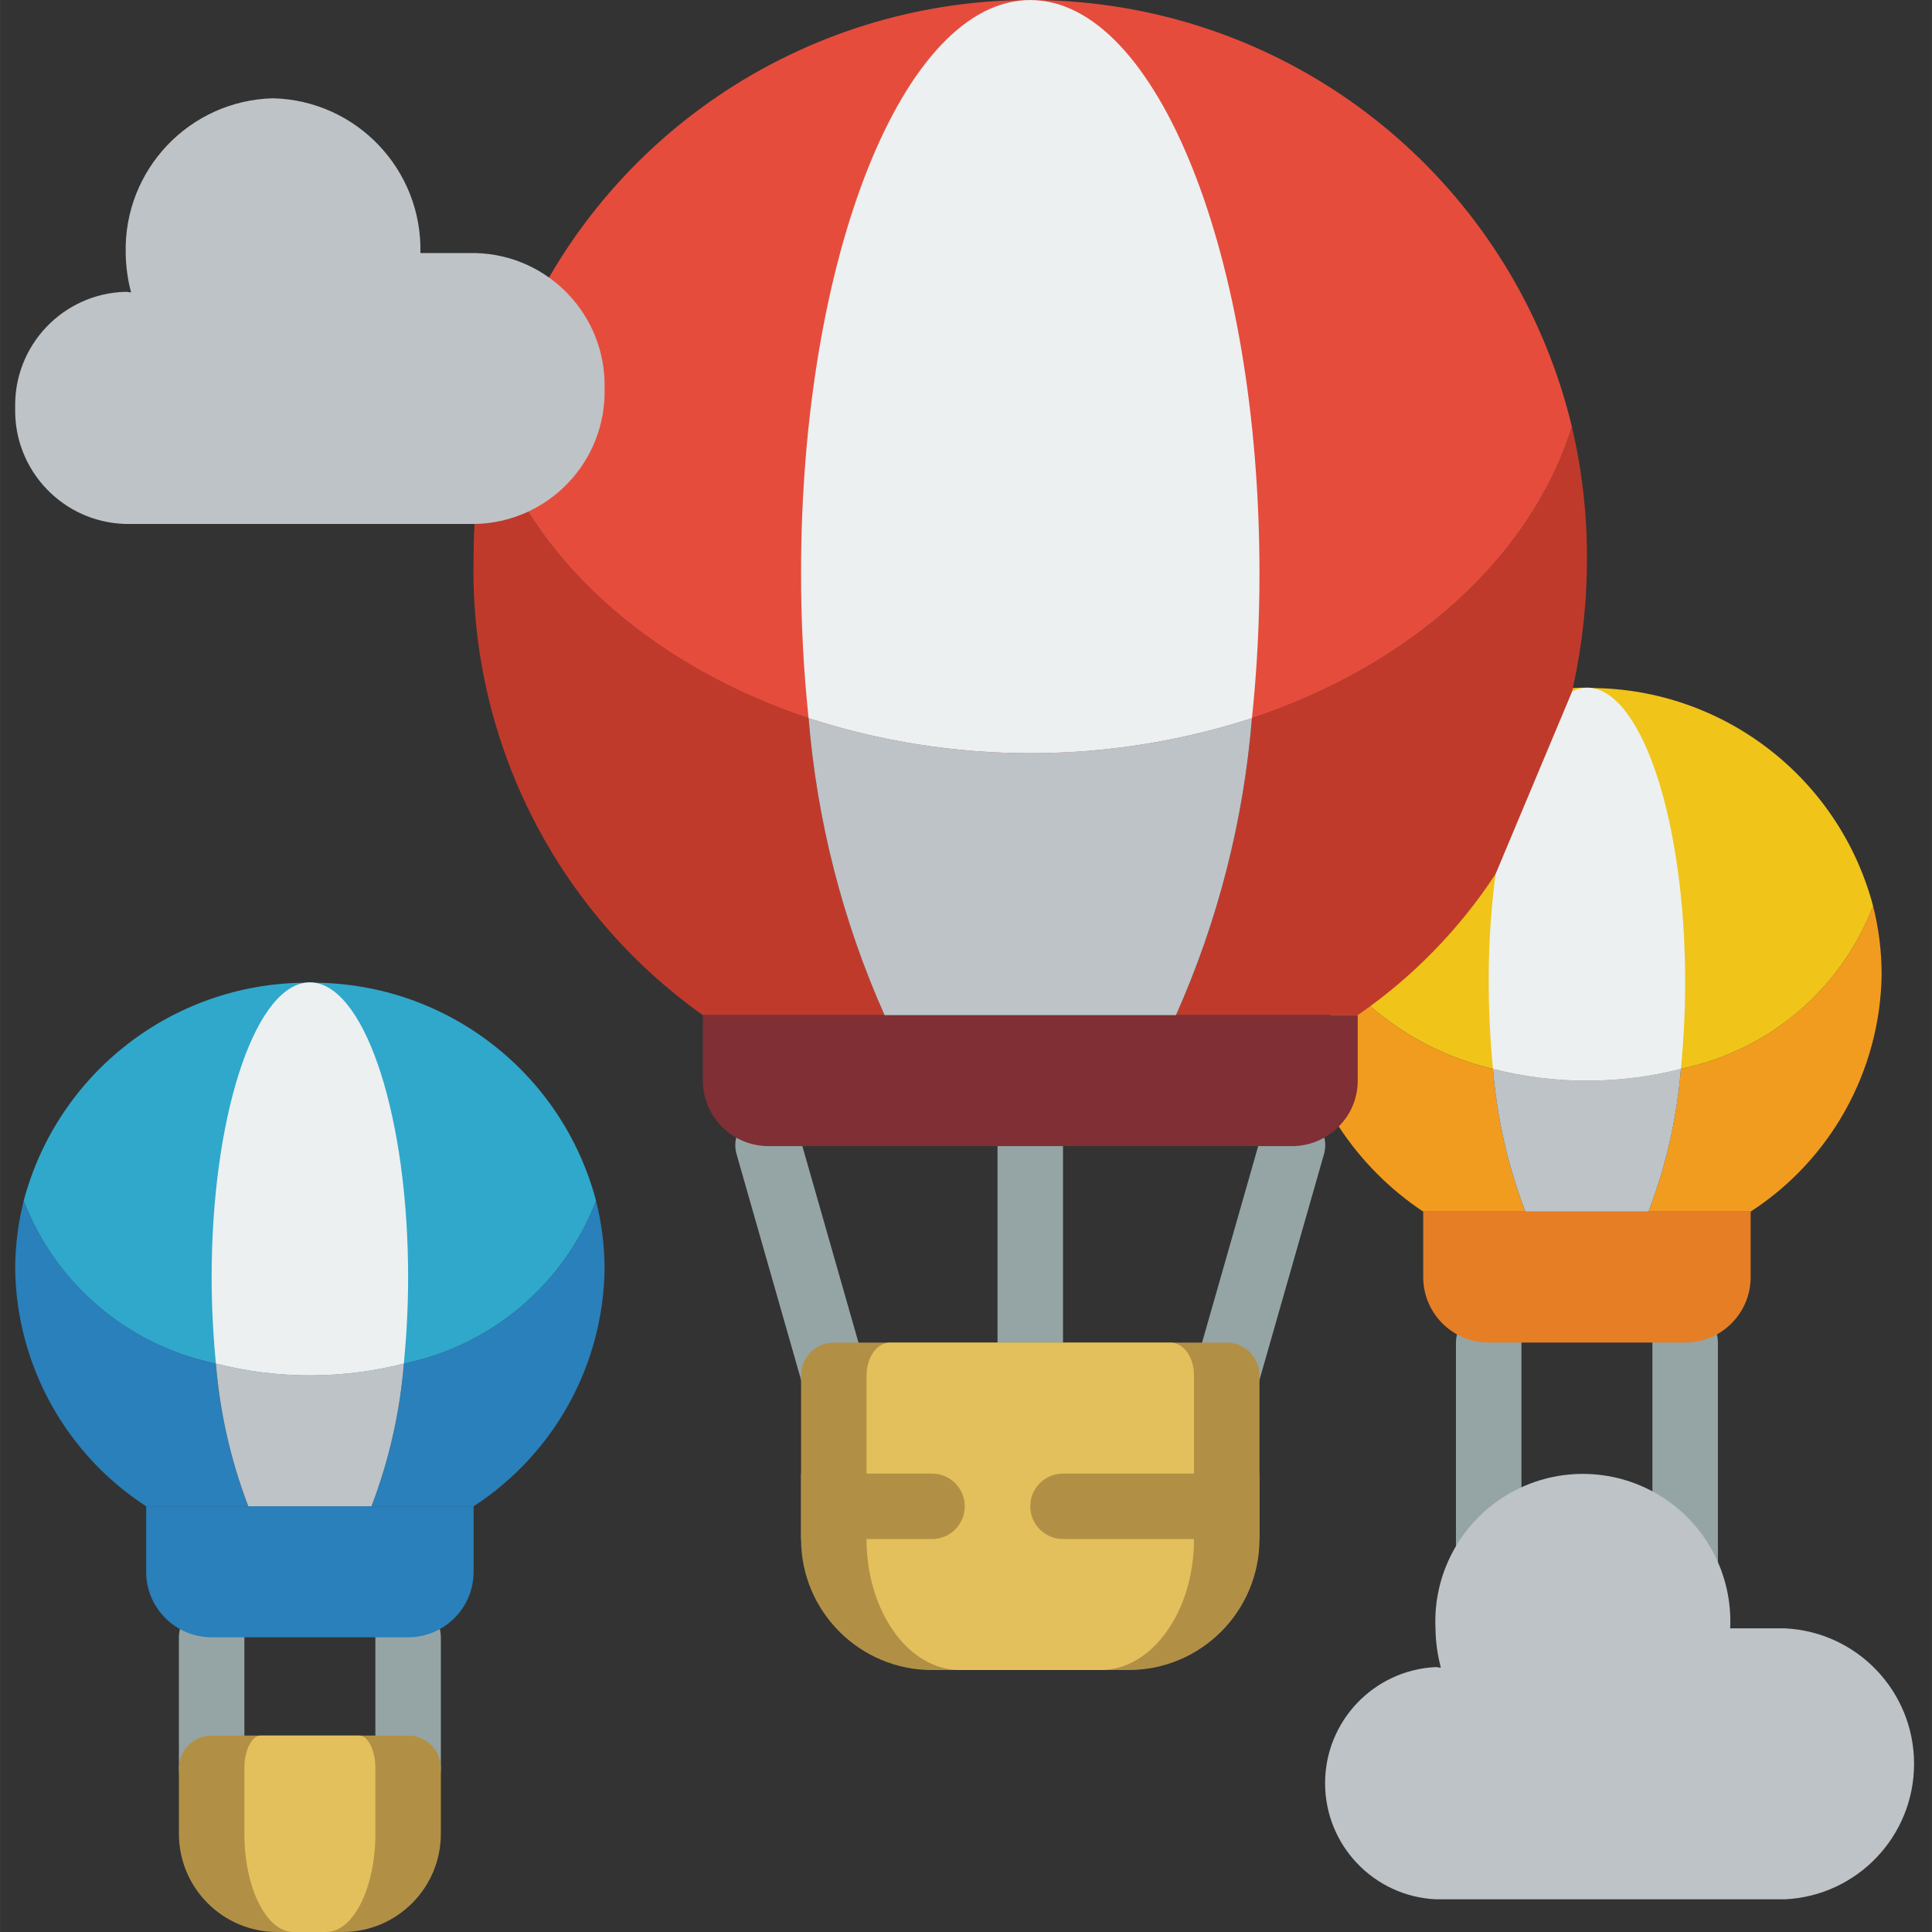 <svg height="512pt" viewBox="-4 0 512 512.014" width="512pt" xmlns="http://www.w3.org/2000/svg"><rect x="-4" y="0" width="512" height="512.014" fill="#333333" stroke="none"/><g fill="#95a5a5"><path d="m390.523 425.234c-4.793 0-8.676-3.887-8.676-8.68v-60.746c0-4.793 3.883-8.676 8.676-8.676 4.793 0 8.68 3.883 8.68 8.676v60.746c0 4.793-3.887 8.68-8.68 8.68zm0 0"/><path d="m442.594 433.91c-4.793 0-8.68-3.883-8.68-8.676v-69.426c0-4.793 3.887-8.676 8.68-8.676 4.789 0 8.676 3.883 8.676 8.676v69.426c0 4.793-3.887 8.676-8.676 8.676zm0 0"/><path d="m52.082 477.301c-4.793 0-8.676-3.883-8.676-8.676v-34.715c0-4.789 3.883-8.676 8.676-8.676s8.68 3.887 8.68 8.676v34.715c0 4.793-3.887 8.676-8.68 8.676zm0 0"/><path d="m104.152 477.301c-4.793 0-8.68-3.883-8.68-8.676v-34.715c0-4.789 3.887-8.676 8.68-8.676 4.793 0 8.676 3.887 8.676 8.676v34.715c0 4.793-3.883 8.676-8.676 8.676zm0 0"/></g><path d="m400.242 321.098h-27.074c-8.91-5.93-16.527-13.605-22.391-22.562l-3.469-44.863c10.711 14.906 26.469 25.422 44.344 29.59 1.047 12.957 3.941 25.699 8.59 37.836zm0 0" fill="#f29c1f"/><path d="m494.66 258.355c-.398 25.391-13.414 48.918-34.711 62.742h-27.078c4.652-12.137 7.547-24.879 8.594-37.836 23.211-4.77 42.402-21.02 50.938-43.129 1.504 5.957 2.262 12.078 2.258 18.223zm0 0" fill="#f29c1f"/><path d="m492.402 240.133c-8.535 22.109-27.727 38.359-50.938 43.129-16.344 4.168-33.469 4.168-49.812 0-17.875-4.168-33.633-14.684-44.344-29.59l-.176-1.996 65.695-69.34c1.215-.086 2.516-.086 3.73-.086.434-.012.871.016 1.301.086 35.039.254 65.57 23.926 74.543 57.797zm0 0" fill="#f0c419"/><path d="m216.965 373.168c-3.871-.004-7.273-2.57-8.34-6.293l-17.355-60.746c-.957-3.012-.203-6.309 1.973-8.602 2.176-2.293 5.426-3.223 8.484-2.426 3.059.797 5.441 3.191 6.223 6.254l17.355 60.746c1.316 4.605-1.348 9.406-5.953 10.727-.777.227-1.578.34-2.387.34zm0 0" fill="#95a5a5"/><path d="m321.102 373.168c-.809 0-1.613-.113-2.387-.34-4.605-1.32-7.27-6.121-5.953-10.727l17.355-60.746c.781-3.062 3.164-5.457 6.223-6.254 3.059-.797 6.309.133 8.484 2.426 2.176 2.293 2.93 5.59 1.973 8.602l-17.355 60.746c-1.066 3.723-4.469 6.289-8.34 6.293zm0 0" fill="#95a5a5"/><path d="m269.031 373.168c-4.793 0-8.676-3.887-8.676-8.68v-60.746c0-4.793 3.883-8.676 8.676-8.676s8.68 3.883 8.68 8.676v60.746c0 4.793-3.887 8.68-8.68 8.68zm0 0" fill="#95a5a5"/><path d="m321.102 355.809h-104.137c-4.793 0-8.68 3.887-8.68 8.68v43.391c0 19.172 15.543 34.711 34.715 34.711h52.066c19.172 0 34.711-15.539 34.711-34.711v-43.391c0-4.793-3.883-8.68-8.676-8.68zm0 0" fill="#b19046"/><path d="m306.227 355.809h-74.387c-3.41 0-6.195 3.906-6.195 8.68v43.391c0 19.176 11.098 34.711 24.793 34.711h37.191c13.695 0 24.793-15.535 24.793-34.711v-43.391c0-4.773-2.785-8.68-6.195-8.68zm0 0" fill="#e4c05c"/><path d="m251.676 399.199c0 4.793-3.883 8.68-8.676 8.68h-34.715v-17.355h34.715c4.793 0 8.676 3.883 8.676 8.676zm0 0" fill="#b19046"/><path d="m329.777 390.523v17.355h-52.066c-4.793 0-8.68-3.887-8.68-8.68s3.887-8.676 8.68-8.676zm0 0" fill="#b19046"/><path d="m416.559 147.539c.043 11.703-1.207 23.371-3.73 34.797-.016.297-.074.59-.176.871-3.754 17.242-10.637 33.656-20.305 48.422-9.648 14.711-22.055 27.41-36.535 37.402h-48.164c11.105-24.914 17.914-51.527 20.133-78.711 42.004-13.969 73.938-42.52 84.785-77.234 2.66 11.293 4 22.852 3.992 34.453zm0 0" fill="#c03a2b"/><path d="m230.414 269.031h-48.16c-39.199-27.871-61.969-73.41-60.746-121.492 0-2.863.086-5.812.258-8.68l5.902-19.609c12.582 31.934 43.043 57.883 82.613 71.07 2.223 27.184 9.031 53.797 20.133 78.711zm0 0" fill="#c03a2b"/><path d="m412.566 113.086c-10.848 34.715-42.781 63.266-84.785 77.234-38.188 12.383-79.309 12.383-117.5 0-39.57-13.188-70.031-39.137-82.613-71.07l13.887-45.82c30.285-52.141 89.258-80.602 148.922-71.871 59.668 8.73 108.012 52.895 122.09 111.527zm0 0" fill="#e64c3c"/><path d="m61.805 399.199h-27.078c-21.297-13.824-34.312-37.352-34.711-62.742-.004-6.145.754-12.266 2.258-18.223 8.531 22.109 27.727 38.359 50.938 43.129 1.047 12.957 3.941 25.699 8.594 37.836zm0 0" fill="#2980ba"/><path d="m156.219 336.457c-.398 25.391-13.414 48.918-34.711 62.742h-27.074c4.648-12.137 7.543-24.879 8.59-37.836 23.211-4.77 42.406-21.02 50.938-43.129 1.504 5.957 2.262 12.078 2.258 18.223zm0 0" fill="#2980ba"/><path d="m153.961 318.234c-8.531 22.109-27.727 38.359-50.938 43.129-16.344 4.168-33.469 4.168-49.812 0-23.211-4.77-42.406-21.02-50.938-43.129 8.973-33.871 39.504-57.543 74.543-57.797.863-.113 1.738-.113 2.602 0 35.039.254 65.57 23.926 74.543 57.797zm0 0" fill="#2fa8cc"/><path d="m355.812 269.031v17.355c.016 4.559-1.797 8.938-5.035 12.148-3.238 3.324-7.68 5.199-12.32 5.207h-138.848c-9.574-.027-17.328-7.781-17.355-17.355v-17.355zm0 0" fill="#802f34"/><path d="m327.781 190.32c-2.219 27.184-9.027 53.797-20.133 78.711h-77.234c-11.102-24.914-17.91-51.527-20.133-78.711 38.191 12.383 79.312 12.383 117.5 0zm0 0" fill="#bdc3c7"/><path d="m329.777 151.879c.012 12.84-.652 25.672-1.996 38.441-38.188 12.383-79.309 12.383-117.5 0-1.34-12.77-2.008-25.602-1.996-38.441 0-83.828 27.164-151.867 60.746-151.867 33.586 0 60.746 68.039 60.746 151.867zm0 0" fill="#ecf0f1"/><path d="m34.727 399.199h86.781v17.355c0 9.586-7.77 17.355-17.355 17.355h-52.07c-9.586 0-17.355-7.77-17.355-17.355zm0 0" fill="#2980ba"/><path d="m103.023 361.363c-1.047 12.957-3.941 25.699-8.59 37.836h-32.629c-4.652-12.137-7.547-24.879-8.594-37.836 16.344 4.168 33.469 4.168 49.812 0zm0 0" fill="#bdc3c7"/><path d="m104.152 338.453c0 7.984-.434 15.707-1.129 22.91-16.344 4.168-33.469 4.168-49.812 0-.695-7.203-1.129-14.926-1.129-22.91 0-41.738 10.938-75.93 24.734-78.016.863-.113 1.738-.113 2.602 0 13.801 2.086 24.734 36.277 24.734 78.016zm0 0" fill="#ecf0f1"/><path d="m373.168 321.098h86.781v17.355c0 9.586-7.773 17.355-17.355 17.355h-52.07c-9.586 0-17.355-7.77-17.355-17.355zm0 0" fill="#e57e25"/><path d="m441.465 283.262c-1.047 12.957-3.941 25.699-8.594 37.836h-32.629c-4.648-12.137-7.543-24.879-8.59-37.836 16.344 4.168 33.469 4.168 49.812 0zm0 0" fill="#bdc3c7"/><path d="m442.594 260.352c0 7.984-.438 15.707-1.129 22.91-16.344 4.168-33.469 4.168-49.812 0-.695-7.203-1.129-14.926-1.129-22.91-.039-9.605.57-19.199 1.824-28.723l20.305-48.422c1.215-.602 2.551-.93 3.906-.957.434-.012.871.016 1.301.086 13.797 2.086 24.734 36.277 24.734 78.016zm0 0" fill="#ecf0f1"/><path d="m122.047 67.066h-14.641c.527-22.105-16.945-40.461-39.051-41.02-22.105.559-39.582 18.914-39.051 41.02.043 3.52.52 7.016 1.422 10.414-.477 0-.938-.145-1.422-.145-16.578.414-29.688 14.184-29.289 30.762-.398 16.578 12.711 30.348 29.289 30.762h92.742c19.34-.484 34.633-16.547 34.172-35.891.465-19.348-14.828-35.414-34.172-35.902zm0 0" fill="#bdc3c7"/><path d="m469.164 431.543h-14.641c.68-14.391-6.613-27.988-18.973-35.387-12.363-7.398-27.793-7.398-40.152 0-12.363 7.398-19.656 20.996-18.977 35.387.043 3.516.523 7.016 1.422 10.414-.477 0-.934-.148-1.422-.148-16.391.828-29.254 14.355-29.254 30.77 0 16.41 12.863 29.941 29.254 30.766h92.742c19.105-.984 34.094-16.766 34.094-35.895 0-19.133-14.988-34.914-34.094-35.898zm0 0" fill="#bdc3c7"/><path d="m86.797 512.012h-17.359c-14.375 0-26.031-11.652-26.031-26.031v-17.355c0-4.793 3.883-8.68 8.676-8.68h52.07c4.793 0 8.676 3.887 8.676 8.68v17.355c0 14.379-11.656 26.031-26.031 26.031zm0 0" fill="#b19046"/><path d="m82.457 512.012h-8.68c-7.176 0-13.016-11.68-13.016-26.031v-17.355c0-4.793 1.945-8.68 4.34-8.68h26.031c2.398 0 4.34 3.887 4.34 8.68v17.355c0 14.352-5.84 26.031-13.016 26.031zm0 0" fill="#e4c05c"/></svg>